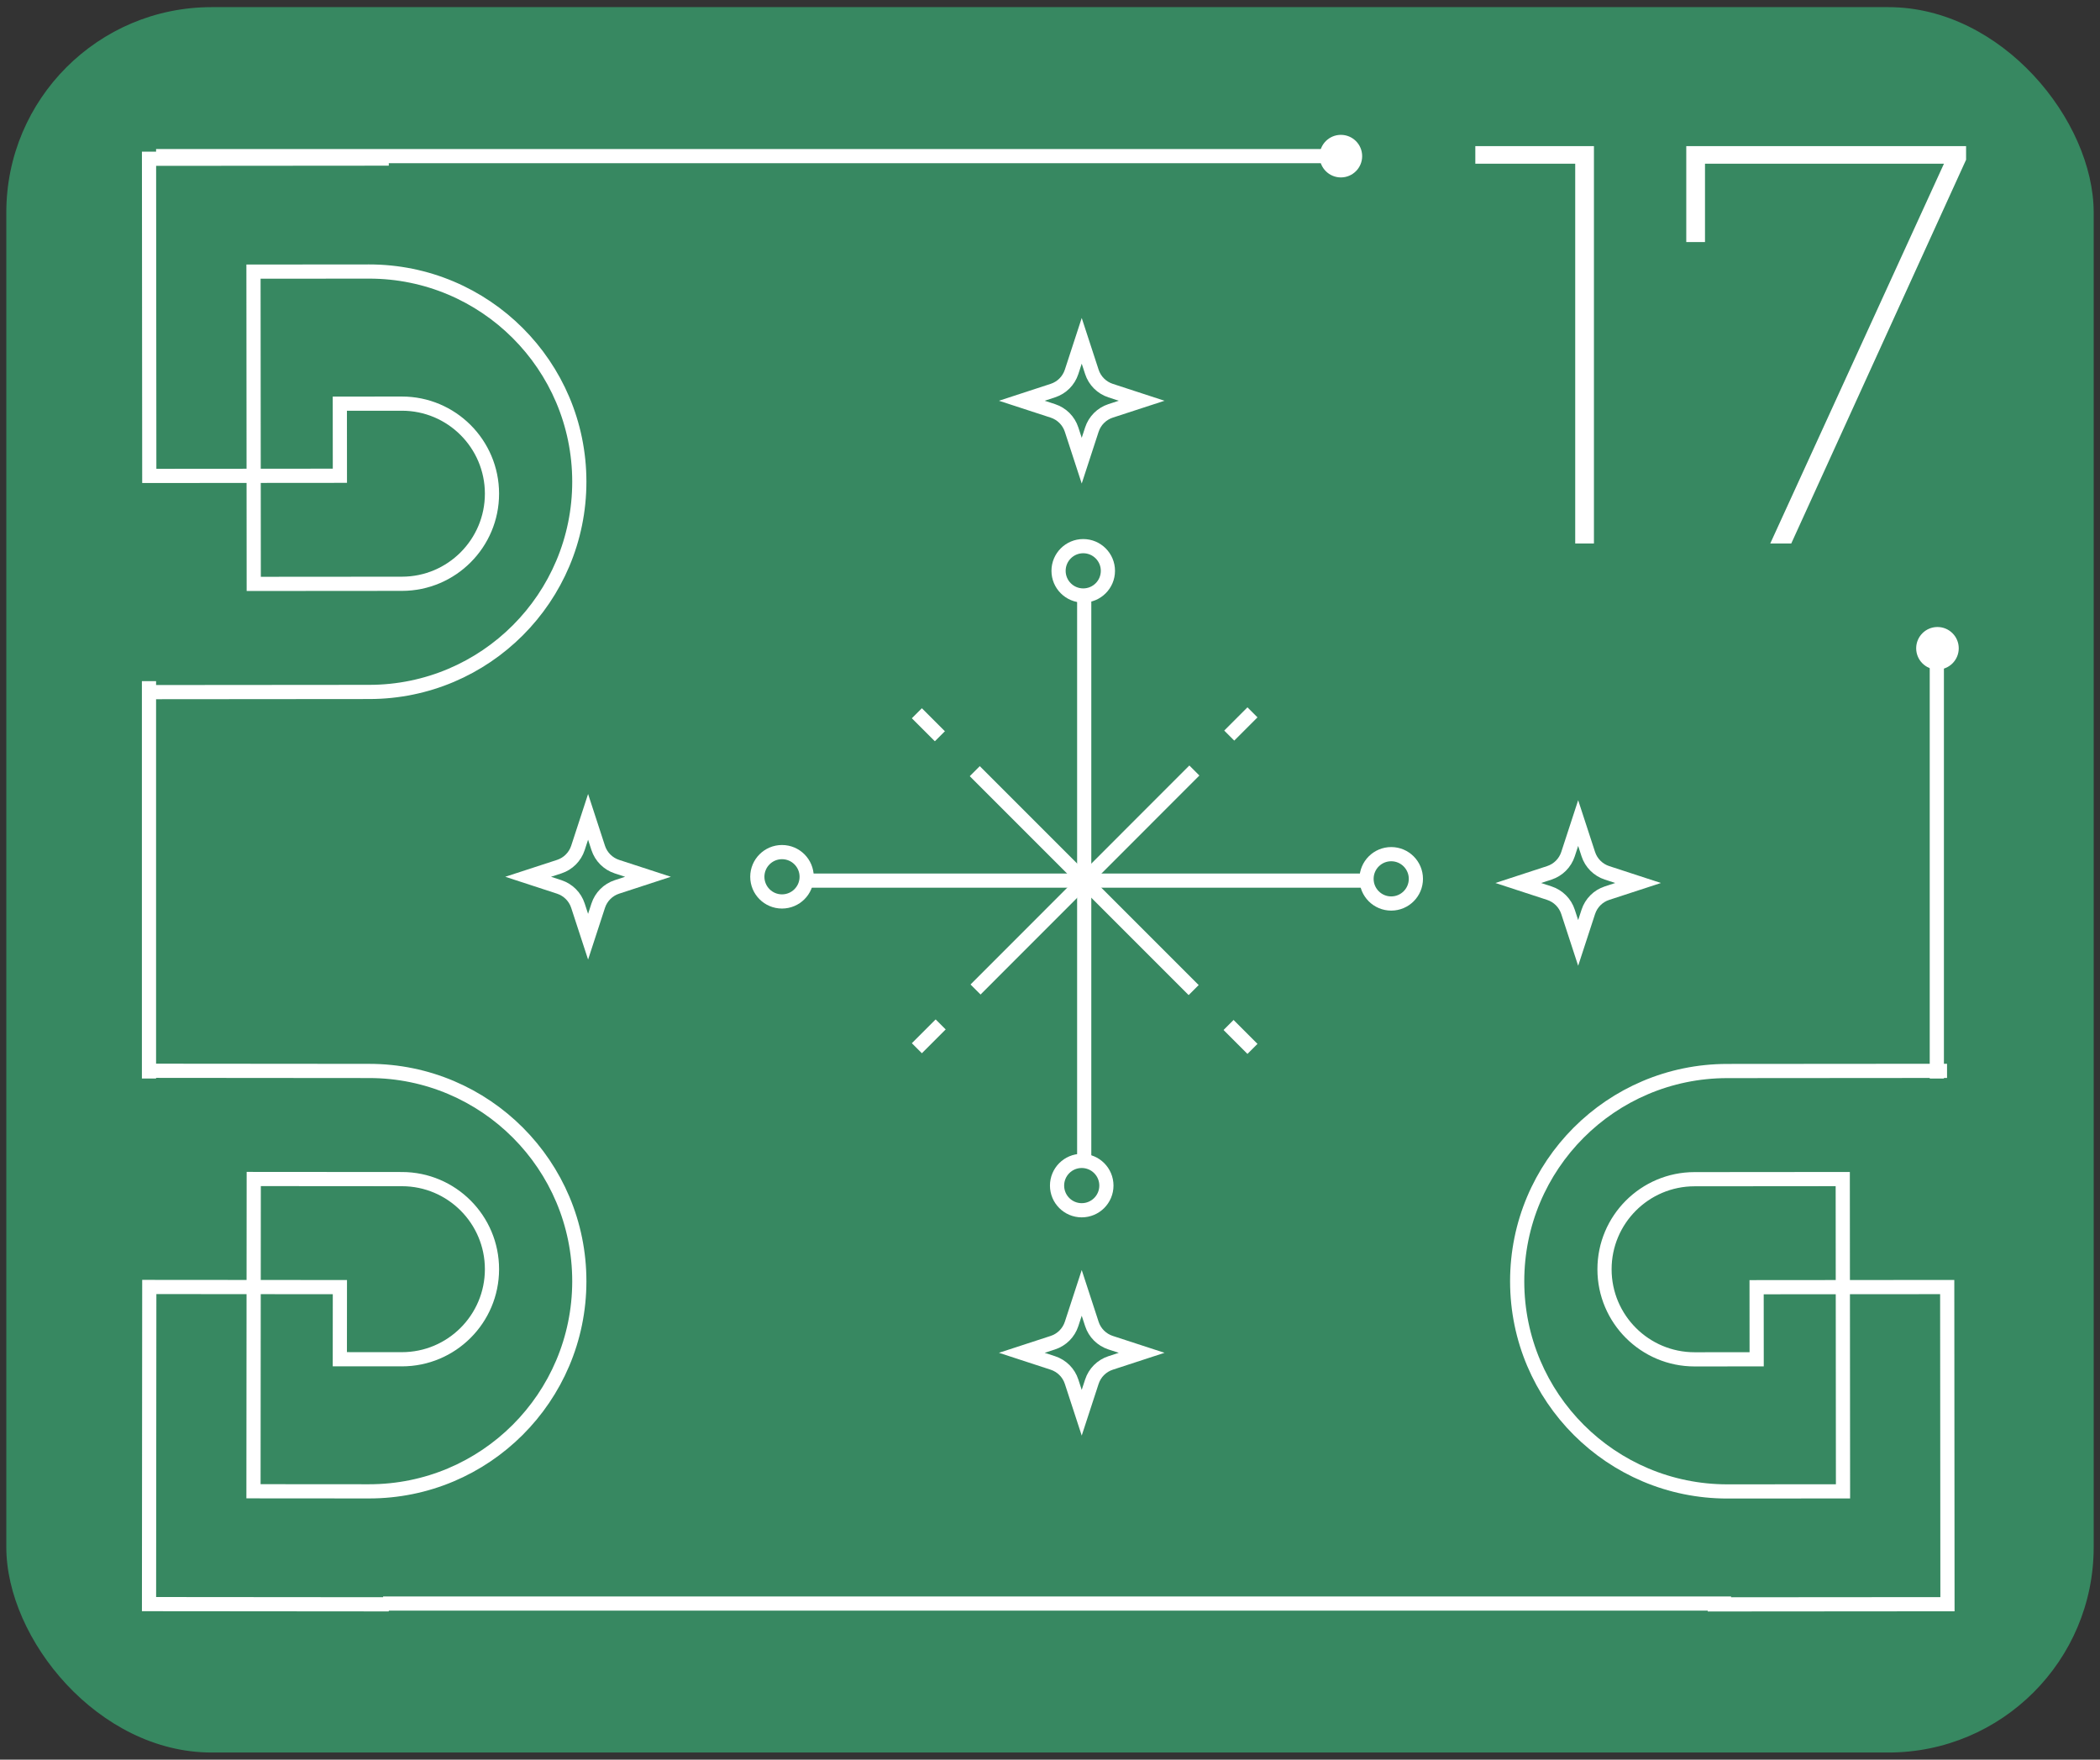 <svg width="148" height="124" viewBox="0 0 148 124" fill="none" xmlns="http://www.w3.org/2000/svg">
<rect x="0" y="0" width="148" height="124" fill="#333333" stroke="none"/>
<g clip-path="url(#clip0_436_13211)">
<rect x="0.445" y="0.503" width="147.11" height="122.994" rx="14.47" fill="#378861"/>
<path d="M112.335 10.297V38.297H111.015V11.537H103.975V10.297H112.335ZM138.562 10.297V11.257L126.242 38.297H124.762L137.002 11.537H120.162V17.057H118.842V10.297H138.562Z" fill="white"/>
<path d="M76.411 42.16V81.873" stroke="white" stroke-miterlimit="10"/>
<path d="M96.308 62.056H56.611" stroke="white" stroke-miterlimit="10"/>
<path d="M88.269 50.198L64.617 73.867" stroke="white" stroke-miterlimit="10"/>
<path d="M88.269 73.914L64.617 50.262" stroke="white" stroke-miterlimit="10"/>
<rect x="65.057" y="53.065" width="3.478" height="3.478" transform="rotate(-45 65.057 53.065)" fill="#378861"/>
<rect x="82.943" y="53.065" width="3.478" height="3.478" transform="rotate(-45 82.943 53.065)" fill="#378861"/>
<rect x="82.943" y="70.951" width="3.478" height="3.478" transform="rotate(-45 82.943 70.951)" fill="#378861"/>
<rect x="64.56" y="70.455" width="3.478" height="3.478" transform="rotate(-45 64.56 70.455)" fill="#378861"/>
<path d="M76.236 91.107L76.951 93.297C77.155 93.924 77.646 94.411 78.27 94.616L80.459 95.33L78.27 96.045C77.643 96.25 77.155 96.74 76.951 97.364L76.236 99.553L75.521 97.364C75.317 96.737 74.826 96.25 74.202 96.045L72.013 95.33L74.202 94.616C74.829 94.411 75.317 93.92 75.521 93.297L76.236 91.107Z" stroke="white" stroke-miterlimit="10"/>
<path d="M76.236 24.017L76.951 26.206C77.155 26.833 77.646 27.32 78.27 27.525L80.459 28.24L78.27 28.954C77.643 29.159 77.155 29.65 76.951 30.273L76.236 32.463L75.521 30.273C75.317 29.646 74.826 29.159 74.202 28.954L72.013 28.24L74.202 27.525C74.829 27.32 75.317 26.83 75.521 26.206L76.236 24.017Z" stroke="white" stroke-miterlimit="10"/>
<path d="M41.446 57.562L42.16 59.752C42.365 60.379 42.856 60.866 43.479 61.071L45.669 61.785L43.479 62.5C42.852 62.705 42.365 63.195 42.16 63.819L41.446 66.008L40.731 63.819C40.526 63.192 40.036 62.705 39.412 62.5L37.222 61.785L39.412 61.071C40.039 60.866 40.526 60.375 40.731 59.752L41.446 57.562Z" stroke="white" stroke-miterlimit="10"/>
<path d="M111.223 58L111.938 60.19C112.142 60.816 112.633 61.304 113.257 61.508L115.446 62.223L113.257 62.938C112.63 63.142 112.142 63.633 111.938 64.257L111.223 66.446L110.508 64.257C110.304 63.63 109.813 63.142 109.189 62.938L107 62.223L109.189 61.508C109.816 61.304 110.304 60.813 110.508 60.19L111.223 58Z" stroke="white" stroke-miterlimit="10"/>
<path d="M55.112 63.524C54.151 63.524 53.373 62.745 53.373 61.785C53.373 60.825 54.151 60.046 55.112 60.046C56.072 60.046 56.851 60.825 56.851 61.785C56.851 62.745 56.072 63.524 55.112 63.524Z" stroke="white" stroke-miterlimit="10"/>
<path d="M76.236 85.285C75.275 85.285 74.497 84.506 74.497 83.546C74.497 82.585 75.275 81.807 76.236 81.807C77.196 81.807 77.975 82.585 77.975 83.546C77.975 84.506 77.196 85.285 76.236 85.285Z" stroke="white" stroke-miterlimit="10"/>
<path d="M76.342 41.964C75.382 41.964 74.603 41.186 74.603 40.225C74.603 39.265 75.382 38.486 76.342 38.486C77.302 38.486 78.081 39.265 78.081 40.225C78.081 41.186 77.302 41.964 76.342 41.964Z" stroke="white" stroke-miterlimit="10"/>
<path d="M98.047 63.669C97.086 63.669 96.308 62.891 96.308 61.93C96.308 60.97 97.086 60.191 98.047 60.191C99.007 60.191 99.786 60.97 99.786 61.93C99.786 62.891 99.007 63.669 98.047 63.669Z" stroke="white" stroke-miterlimit="10"/>
<path d="M120.353 113.058L137.25 113.045L137.232 90.696L123.799 90.707L123.803 95.787L119.433 95.791C115.929 95.794 113.083 92.952 113.08 89.448C113.077 85.945 115.919 83.099 119.422 83.096L129.87 83.087L129.888 105.093L121.749 105.099C113.571 105.106 106.931 98.482 106.925 90.298C106.918 82.12 113.542 75.48 121.725 75.473L137.22 75.461" stroke="white" stroke-miterlimit="10"/>
<path d="M27.4 113.053L10.503 113.039L10.521 90.691L23.954 90.701L23.95 95.782L28.32 95.785C31.824 95.788 34.67 92.946 34.673 89.443C34.676 85.939 31.834 83.093 28.331 83.09L17.883 83.082L17.865 105.087L26.004 105.093C34.182 105.1 40.822 98.476 40.828 90.293C40.835 82.115 34.211 75.474 26.027 75.468L10.533 75.455" stroke="white" stroke-miterlimit="10"/>
<path d="M27.4 11.175L10.503 11.188L10.521 33.537L23.954 33.526L23.95 28.446L28.32 28.443C31.824 28.44 34.67 31.282 34.673 34.785C34.676 38.288 31.834 41.135 28.331 41.138L17.883 41.146L17.865 19.141L26.004 19.134C34.182 19.128 40.822 25.752 40.828 33.935C40.835 42.113 34.211 48.753 26.027 48.76L10.533 48.773" stroke="white" stroke-miterlimit="10"/>
<line x1="10.5" y1="48" x2="10.5" y2="76" stroke="white"/>
<line x1="136.5" y1="46" x2="136.5" y2="76" stroke="white"/>
<ellipse cx="136.545" cy="45.684" rx="1.5" ry="1.5" fill="white"/>
<ellipse cx="94.5" cy="11.003" rx="1.5" ry="1.5" fill="white"/>
<path d="M27 113H122" stroke="white"/>
<path d="M11 11H95" stroke="white"/>
</g>
<defs>
<clipPath id="clip0_436_13211">
<rect x="0.445" y="0.503" width="147.11" height="122.994" rx="14.47" fill="white"/>
</clipPath>
</defs>
</svg>
